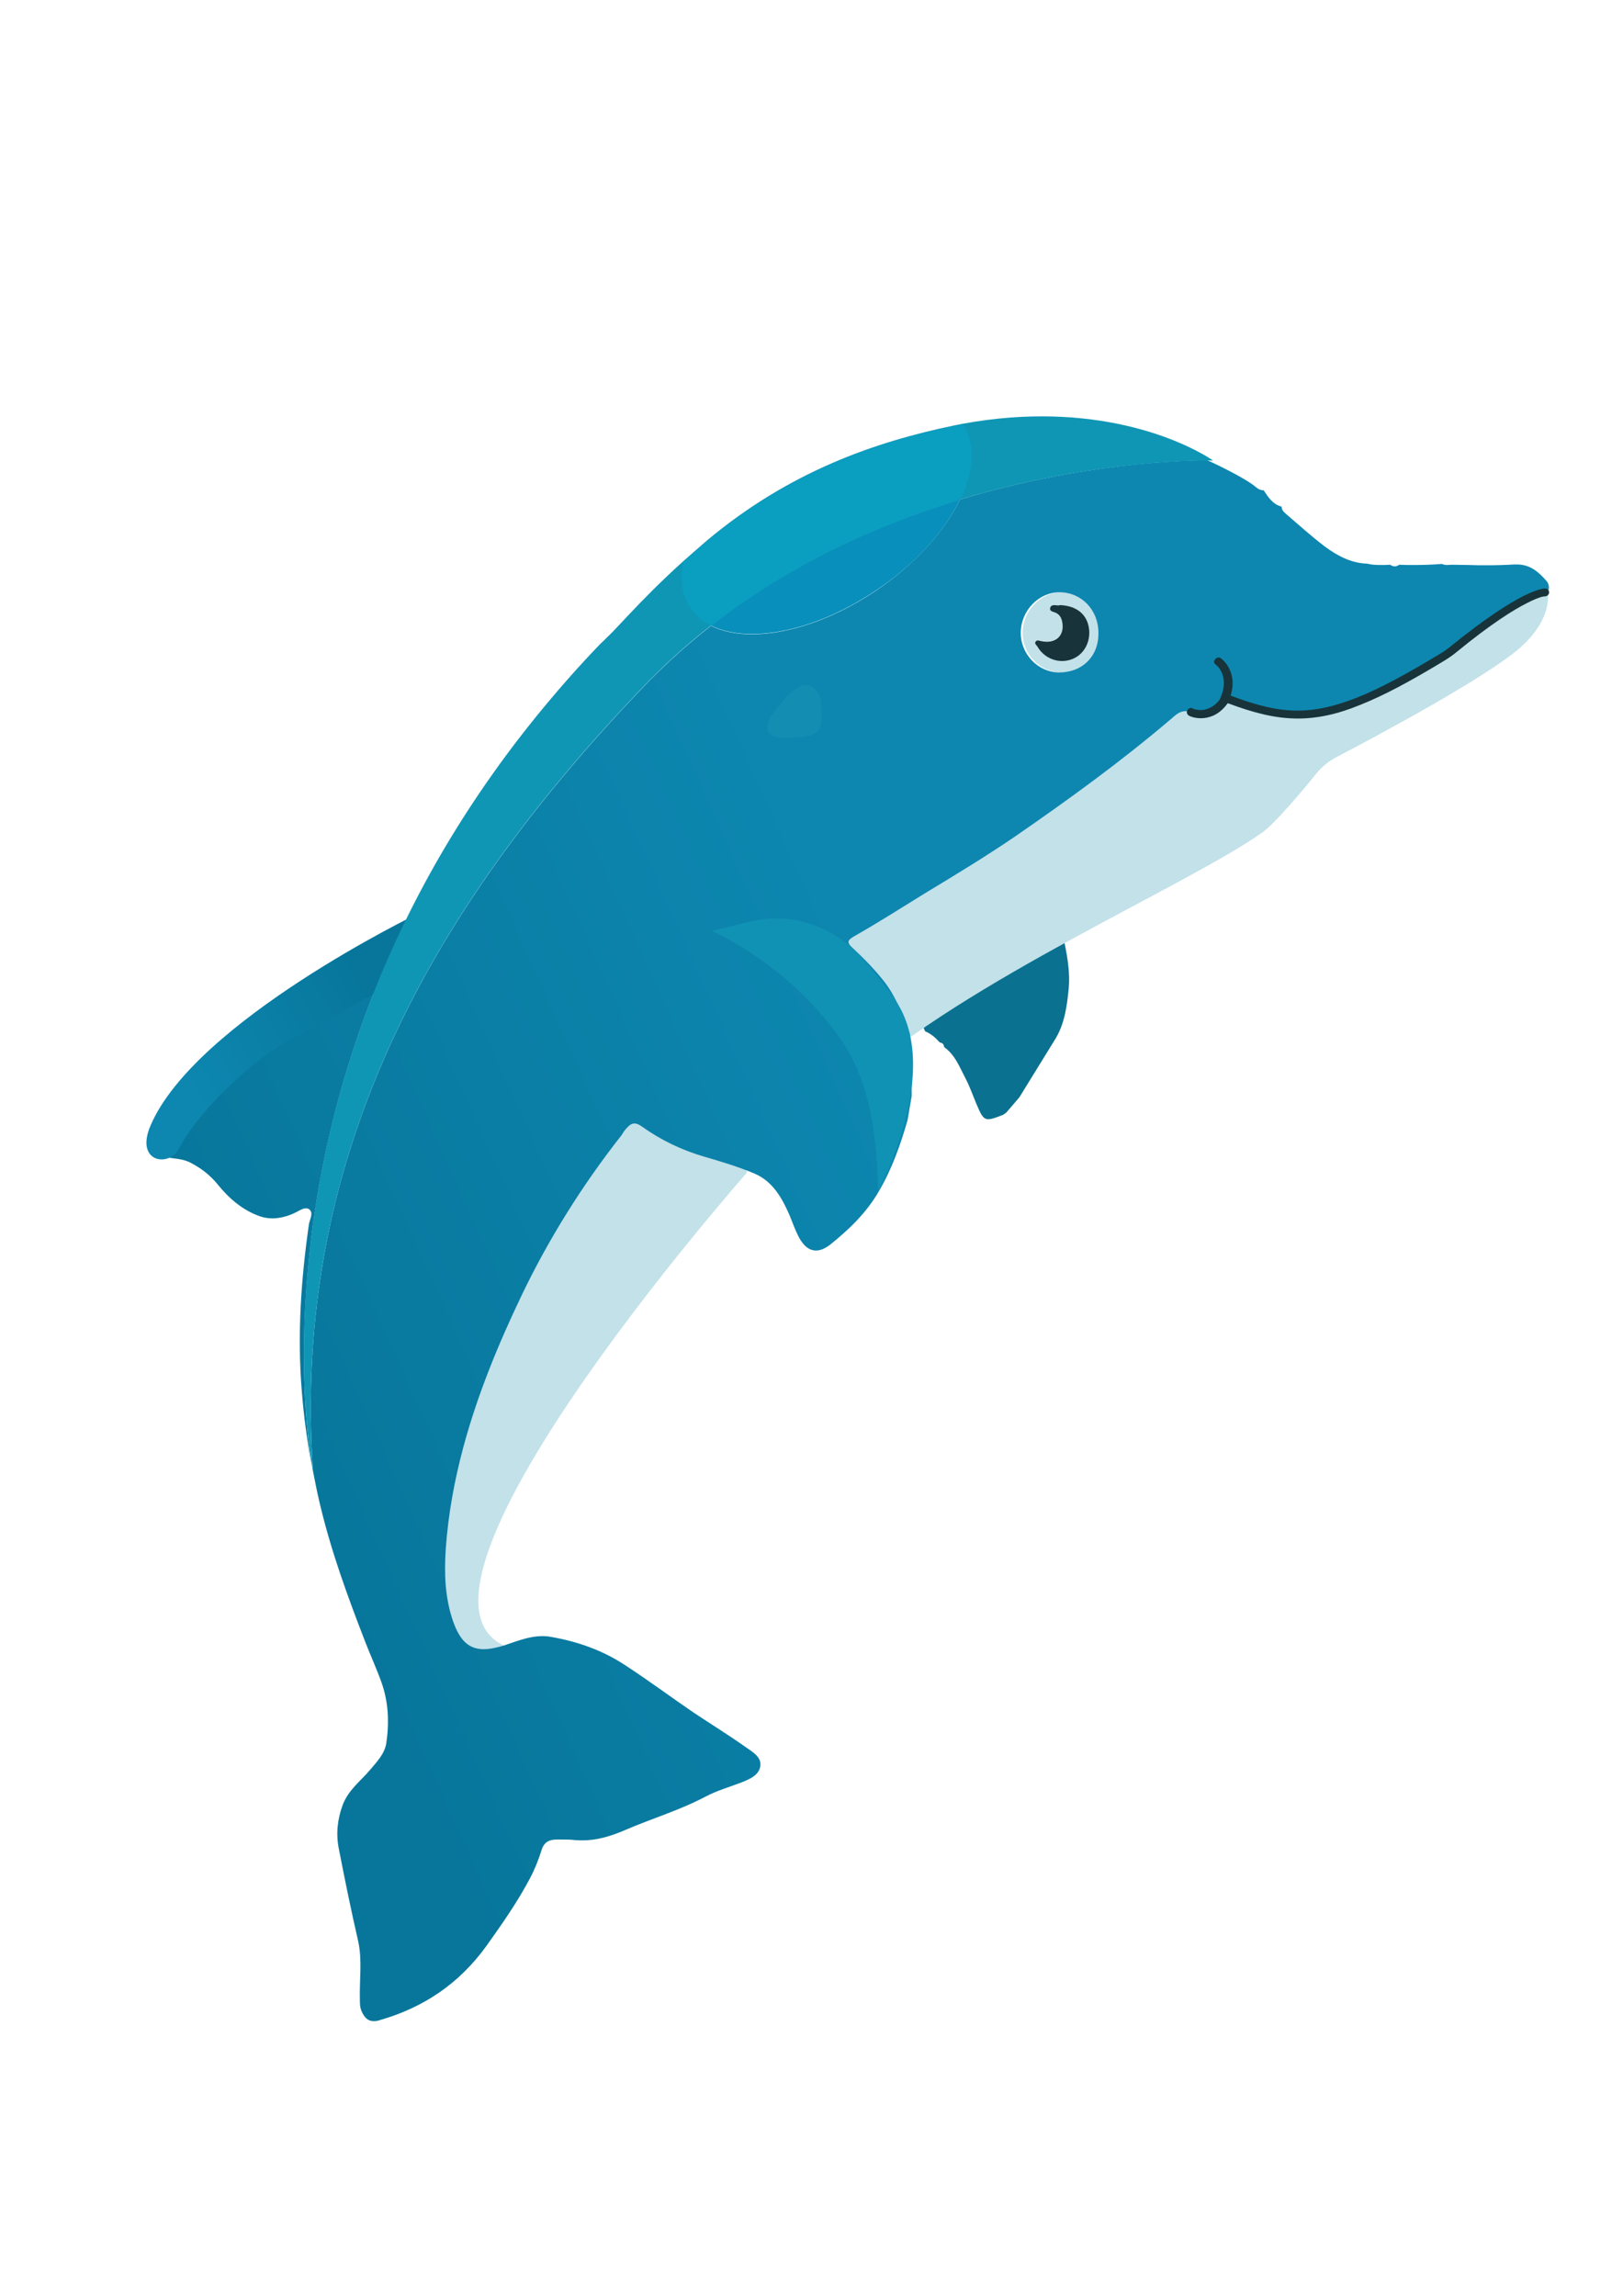 <?xml version="1.0" encoding="utf-8"?>
<!-- Generator: Adobe Illustrator 25.0.1, SVG Export Plug-In . SVG Version: 6.00 Build 0)  -->
<svg version="1.1" id="Layer_1" xmlns="http://www.w3.org/2000/svg" xmlns:xlink="http://www.w3.org/1999/xlink" x="0px" y="0px"
	 viewBox="0 0 595.3 841.9" style="enable-background:new 0 0 595.3 841.9;" xml:space="preserve">
<style type="text/css">
	.st0{fill:#0D87B0;}
	.st1{fill:#C2E1E9;}
	.st2{fill:#0B7190;}
	.st3{fill:#18343A;}
	.st4{fill:url(#SVGID_1_);}
	.st5{fill:#1092B5;}
	.st6{fill:url(#SVGID_2_);}
	.st7{fill:#1096B5;}
	.st8{fill:url(#SVGID_3_);}
	.st9{fill:#0A9EC0;}
	.st10{fill:#148DB2;}
</style>
<g>
	<path class="st1" d="M274,430c0,0-144.6,163.7-83.5,175.2c-17.1,4.3-29.5,24.8-29.5,24.8l-12.7-100l7.6-67l46.4-33l43.1-31.9
		l19.1-1.3L274,430z"/>
	<path class="st2" d="M373.9,402.4c-1.6,1.9-3.2,3.7-4.8,5.6c-0.4,0.3-0.8,0.6-1.1,0.8c-6.9,2.7-7.1,2.6-10-4.3
		c-1.3-3.1-2.4-6.3-4-9.3c-2.1-4-3.7-8.4-7.7-11.2l0,0c-0.1-1-0.6-1.6-1.6-1.7c-1.5-1.7-3.2-3.2-5.4-4.1c-0.3-0.8-0.5-1.7-1.7-1.7
		l-0.1-0.1c-1.8-2.2,0.6-2.7,1.7-3.4c9.6-6.3,19.3-12.6,29.4-18.3c6.1-3.5,12.3-6.8,18.5-10.3c2.2-1.2,2.9-0.8,3.4,1.6
		c1.1,5.4,2,11,1.5,16.4c-0.6,6.2-1.4,12.5-4.6,18.1"/>
	<path class="st1" d="M566.8,213.4c0,0,5.5,10.9-9.1,24c-12.2,10.9-54,33.2-67.6,40.3c-2.8,1.5-5.3,3.5-7.3,6
		c-5,6.2-15,18.1-19.7,21.5c-26.9,19.2-108.6,54.2-150.1,91.7c-41.5,37.5-43.4-61.5-43.4-61.5l57.9-64.6l113.2-24.8l47.7-24.8
		L566.8,213.4z"/>
	<path class="st1" d="M389.2,246.6c-7.7,0-14.2-6.7-14.1-14.7c0.1-8,6.6-14.7,14.3-14.7c8.1,0,14.3,6.5,14.3,14.9
		C403.7,240.7,397.7,246.6,389.2,246.6z M389,221.9c0,0-0.3,0-0.6,0c-1.1,0.2-2.8-0.5-3.2,0.9c-0.4,1.4,1.3,1.5,2.2,1.9
		c1.6,0.8,2.1,2.3,2.3,3.9c0.6,4.7-2.8,7.5-7.8,6.4c-0.6-0.1-1.4-0.5-1.9,0c-0.8,0.8,0.2,1.4,0.5,2c2.7,4.5,8.1,6.5,12.8,4.6
		c4.4-1.7,6.9-6.4,6.1-11.5C398.6,225.3,394.8,222.2,389,221.9z"/>
	<path class="st3" d="M389,221.9c5.8,0.3,9.6,3.3,10.4,8.3c0.8,5-1.7,9.8-6.1,11.5c-4.8,1.9-10.2-0.1-12.8-4.6
		c-0.4-0.6-1.3-1.2-0.5-2c0.5-0.5,1.2-0.1,1.9,0c5,1.1,8.4-1.7,7.8-6.4c-0.2-1.6-0.7-3.1-2.3-3.9c-0.9-0.5-2.6-0.5-2.2-1.9
		c0.4-1.5,2.1-0.8,3.2-0.9C388.7,221.9,389,221.9,389,221.9z"/>
	
		<linearGradient id="SVGID_1_" gradientUnits="userSpaceOnUse" x1="-297.638" y1="605.331" x2="-296.638" y2="605.331" gradientTransform="matrix(-646.848 290.91 290.91 646.848 -367881.969 -304736.375)">
		<stop  offset="0" style="stop-color:#0D87B0"/>
		<stop  offset="0.615" style="stop-color:#0D87B0"/>
		<stop  offset="1" style="stop-color:#08769B"/>
	</linearGradient>
	<path class="st4" d="M148.7,337.8c-2.9,3.1-6.4,5.2-10.6,7.2c-14,6.5-27.4,14.4-40.2,23.4c-12.6,8.9-23.5,19.5-33.3,31.4
		c-3,3.6-6.3,7.2-8.2,11.7c-0.3,0.8-0.8,1.6-1.1,2.4c-2.3,5.8-0.7,9,5.3,10.4c3.2,0.7,6.4,0.5,9.5,2.2c3.8,2,7,4.5,9.7,7.8
		c4.3,5.3,9.3,9.6,15.7,11.8c1.5,0.5,3,0.7,4.4,0.7c2.7,0,5.4-0.7,8-1.9c1.4-0.6,3-1.8,4.3-1.8c0.4,0,0.8,0.1,1.1,0.3
		c1.9,1.3,0.3,3.7,0,5.6c-2.9,20.3-4.3,40.7-2.6,61.2c0.7,8.9,1.9,17.8,3.5,26.6C111.8,520.5,101.2,435.2,148.7,337.8 M220.3,236.2
		c-6.4,6.5-12.5,13.3-18.3,20.4C207.7,249.7,213.8,242.9,220.3,236.2 M225,231.5c-1.6,1.5-3.1,3-4.7,4.6
		C221.6,235,223.1,233.5,225,231.5 M388.5,246.6c-7.7,0-14.2-6.7-14.1-14.7c0.1-8,6.6-14.7,14.2-14.7c0,0,0,0,0,0
		c8.1,0,14.3,6.5,14.3,14.9C403,240.7,397,246.6,388.5,246.6 M442.9,168.8c-9.1,0-46.4,1-90.8,14.4l0,0c-5.6,11.7-16.7,24-31.4,33.8
		c-15.5,10.3-31.7,15.6-44.8,15.6c-5.8,0-10.9-1-15.1-3.1l0,0c-1.1,0.9-2.3,1.8-3.4,2.7c-7.4,6-14.6,12.6-21.5,19.8
		c-80.5,84-128.8,175-121.1,287.5c0.8,4.1,1.6,8.2,2.6,12.3c4.1,17.3,10.2,33.9,16.6,50.4c1.9,4.9,4.1,9.7,5.9,14.7
		c2.6,7.3,2.9,14.7,1.8,22.3c-0.6,4-3.5,6.9-6,9.9c-3.5,4.1-7.9,7.3-10,12.8c-2,5.4-2.5,10.8-1.4,16.2c2.2,11.3,4.5,22.6,7.1,33.9
		c1.5,6.9,0.4,14.1,0.6,21.2c0,1.5,0,2.9,0.6,4.3c1.1,2.5,2.4,3.7,4.5,3.7c0.7,0,1.5-0.1,2.3-0.4c16-4.6,29.1-13.4,39.1-27.3
		c5.7-8,11.3-16,15.9-24.7c1.7-3.2,3.1-6.7,4.2-10.2c0.9-3.1,2.9-4,5.6-4c0.7,0,1.3,0,2,0c1.5,0,3.1,0,4.6,0.2
		c1,0.1,1.9,0.1,2.9,0.1c5.4,0,10.5-1.6,15.4-3.7c9.9-4.3,20.2-7.3,29.8-12.4c4.2-2.2,8.8-3.5,13.2-5.2c3-1.2,6.5-2.7,6.8-6.2
		c0.3-3.2-3-5-5.4-6.7c-6.2-4.4-12.7-8.4-19-12.6c-8.5-5.8-16.7-11.9-25.3-17.5c-8.2-5.4-17.3-8.6-27-10.3c-1.1-0.2-2.2-0.3-3.3-0.3
		c-4.5,0-8.6,1.6-12.8,3c-0.8,0.3-1.7,0.6-2.5,0.8c-2.3,0.6-4.3,1-6.1,1c-5.5,0-8.8-3.1-11.3-10.2c-3-8.6-3.3-17.5-2.7-26.6
		c0.9-12.8,3.2-25.2,6.5-37.5c5.2-19.2,12.7-37.4,21.2-55.2c10.1-21.1,22.4-40.7,36.7-58.9c0.5-0.7,0.9-1.5,1.5-2.2
		c1.1-1.2,2-2.2,3.3-2.2c0.7,0,1.6,0.3,2.7,1.1c7,5,14.7,8.7,23,11.1c6.2,1.8,12.5,3.7,18.4,6.2c6.7,2.9,10.1,9,12.9,15.5
		c1,2.5,1.9,5,3.1,7.4c1.7,3.4,3.9,5.3,6.5,5.3c1.6,0,3.2-0.7,5-2c7-5.6,13.5-11.8,18.1-19.8c4.8-8.2,7.9-17,10.5-26.1l1.5-8.8
		c-0.1-7.6,0.3-15.3-0.7-22.9c-2.6-6.9-5.2-13.9-9.9-19.7c-3.4-4.2-7.1-8-11-11.6c-2.2-2-2.2-2.8,0.6-4.4c8.8-5,17.4-10.5,26-15.8
		c11.1-6.7,22.3-13.5,33-20.8c19.7-13.6,39-27.6,57.2-43.1c1.7-1.5,3.1-2.8,5.3-2.8c0.7,0,1.6,0.2,2.5,0.5c0.8,0.3,1.5,0.4,2.2,0.4
		c2.9,0,5.6-2.1,7.9-4.4c0.9-0.9,1.7-1.5,2.8-1.5c0.5,0,1,0.1,1.6,0.4c7.8,3.5,15.6,5,23.4,5c9.9,0,19.8-2.5,29.6-6.6
		c16.2-6.8,30-17.6,44-27.9c5.2-3.8,10.3-7.7,17-8.3c2.2-0.2,3-3.5,1.3-5.4c-2.9-3.3-6-6-10.8-6c-0.3,0-0.7,0-1,0
		c-3.3,0.2-6.6,0.3-9.9,0.3c-2.2,0-4.4,0-6.5-0.1c-2.2,0-4.4-0.1-6.5-0.1c0,0,0,0,0,0c-0.5,0-1.1,0.1-1.7,0.1
		c-0.6,0-1.3-0.1-1.9-0.4c-3.5,0.3-7,0.4-10.4,0.4c-1.8,0-3.6,0-5.3-0.1c-0.5,0.4-1.1,0.6-1.6,0.6c-0.6,0-1.1-0.2-1.7-0.6
		c-1.2,0.1-2.4,0.1-3.6,0.1c-1.6,0-3.3-0.1-4.9-0.5c-5.9-0.2-10.9-2.9-15.5-6.3c-5-3.8-9.6-8-14.4-12.1c-0.8-0.7-1.4-1.4-1.4-2.5
		l0.2-0.1l-0.2,0.1c-3.2-0.8-4.9-3.4-6.6-6l0,0c0,0,0,0,0,0c-1.1,0-2-0.4-2.9-1.2c-2.4-2.1-8.8-5.6-16.6-9.3
		C443.4,169.1,443.1,169,442.9,168.8"/>
	<path class="st3" d="M566.7,215.8c-0.3,0-2.5,0.1-7.8,2.7c-5.3,2.7-13.7,7.9-26.4,18.2c-1.3,1.1-2.7,2.1-4.2,3
		c-12.4,7.5-22.2,12.8-30.5,16.1c-8.4,3.3-15.2,4.8-21.8,4.8c-7.8,0-15.3-2-24.6-5.5c-0.8-0.3-1.6,0.1-1.9,0.9
		c-0.3,0.8,0.1,1.6,0.9,1.9c9.4,3.5,17.3,5.6,25.6,5.6c7.1,0,14.4-1.5,22.9-5c8.6-3.4,18.5-8.7,31-16.3c1.6-1,3.1-2,4.5-3.2
		c12.6-10.3,20.8-15.4,25.8-17.9c2.5-1.3,4.2-1.9,5.2-2.2c0.5-0.1,0.9-0.2,1.1-0.2c0.1,0,0.2,0,0.2,0l0,0l0-0.9l0,0.9l0,0l0-0.9
		l0,0.9c0.8,0,1.5-0.7,1.5-1.5C568.2,216.5,567.5,215.8,566.7,215.8L566.7,215.8z"/>
	<path class="st3" d="M445.9,243.7L445.9,243.7c0.1,0.1,0.9,0.7,1.6,1.8c0.7,1.1,1.4,2.7,1.4,4.9c0,1.7-0.4,3.8-1.6,6.3l1.4,0.6
		l-1.2-0.9c-1.3,1.7-2.6,2.7-3.8,3.2c-1.2,0.6-2.4,0.8-3.3,0.8c-0.9,0-1.7-0.2-2.2-0.3c-0.3-0.1-0.5-0.2-0.6-0.2l-0.1-0.1l0,0
		l-0.2,0.4l0.2-0.4l0,0l-0.2,0.4l0.2-0.4c-0.7-0.4-1.6-0.1-2,0.7c-0.4,0.7-0.1,1.6,0.7,2c0.1,0.1,1.8,0.9,4.3,0.9c1.4,0,3-0.3,4.6-1
		c1.7-0.8,3.4-2.1,4.9-4.1l0.1-0.1l0.1-0.1c1.4-2.9,1.9-5.4,1.9-7.6c0-3-1.1-5.3-2.1-6.8c-1.1-1.5-2.1-2.2-2.2-2.3
		c-0.7-0.5-1.6-0.3-2.1,0.4C445.1,242.3,445.2,243.3,445.9,243.7L445.9,243.7z"/>
	<path class="st5" d="M261.2,341.4c5.5,2.6,27.1,13.4,44.2,35.7c6.2,8,16.1,21.5,16.7,59.7c0,0,24.7-45.2,5.5-71.2
		c-4.2-5.7-8.1-10.5-11.7-14.6c-10.5-11.7-26.3-16.7-41.4-12.9L261.2,341.4z"/>
	
		<linearGradient id="SVGID_2_" gradientUnits="userSpaceOnUse" x1="-297.638" y1="605.318" x2="-296.638" y2="605.318" gradientTransform="matrix(168.072 -93.18 -93.18 -168.072 106395.062 74461.094)">
		<stop  offset="0" style="stop-color:#0D87B0"/>
		<stop  offset="0.615" style="stop-color:#0D87B0"/>
		<stop  offset="1" style="stop-color:#08769B"/>
	</linearGradient>
	<path class="st6" d="M153.4,335c0,0-81.9,39.5-98.2,77.8c-5.8,13.6,6.9,15.3,10.4,8.5c7.9-15.3,28.7-33.2,38.3-38.5
		c42.8-23.2,46.5-26.2,46.5-26.2L153.4,335z"/>
	<path class="st7" d="M445,168.9c0,0-41.7-1.1-92.9,14.3c-0.1,0-0.3,0.1-0.4,0.1c-29.2,8.9-61.5,23.1-90.9,46.1
		c-1.1,0.9-2.3,1.8-3.4,2.7c-7.4,6-14.6,12.6-21.5,19.8c-80.5,84-128.8,175.1-121.1,287.7c0,0-32.5-159.5,105.4-303.5
		c5.1-4.3,13.6-15.1,30.2-30.1c2.7-2.4,5.7-5,8.8-7.7c30.5-25.6,62.2-36.3,90.4-42.2c1.2-0.2,2.3-0.5,3.5-0.7
		C401.1,146.6,433.7,161.4,445,168.9"/>
	
		<linearGradient id="SVGID_3_" gradientUnits="userSpaceOnUse" x1="-297.638" y1="605.051" x2="-296.638" y2="605.051" gradientTransform="matrix(-646.848 290.91 290.91 646.848 -367881.969 -304736.375)">
		<stop  offset="0" style="stop-color:#088FBB"/>
		<stop  offset="0.615" style="stop-color:#088FBB"/>
		<stop  offset="1" style="stop-color:#057FA8"/>
	</linearGradient>
	<path class="st8" d="M352.1,183.2c-0.1,0-0.3,0.1-0.4,0.1c-29.2,8.9-61.5,23.1-90.9,46.1c4.2,2.1,9.3,3.1,15.1,3.1
		c13.1,0,29.3-5.3,44.8-15.6C335.5,207.2,346.5,194.9,352.1,183.2"/>
	<path class="st9" d="M353.2,155.6L353.2,155.6c-1.2,0.2-2.3,0.4-3.5,0.7c-28.2,5.9-59.9,16.5-90.4,42.2c-3.2,2.7-6.1,5.2-8.8,7.7
		l0,0c-1.1,6.1-0.4,11.8,2.5,16.3c1.4,2.2,3.1,4,5.2,5.4c0.8,0.6,1.7,1.1,2.7,1.6l0,0c29.4-23,61.6-37.2,90.9-46.1
		c0.1,0,0.3-0.1,0.4-0.1l0,0c0.4-0.8,0.8-1.7,1.1-2.5c3.9-9.4,4.3-18.2,0.1-24.9L353.2,155.6"/>
	<path class="st10" d="M301.1,256.6c0,0-3-10.9-11.9-1.7c-8.9,9.1-11.9,16.1,0,15.7C301.1,270.1,302.3,268.7,301.1,256.6z"/>
</g>
</svg>
